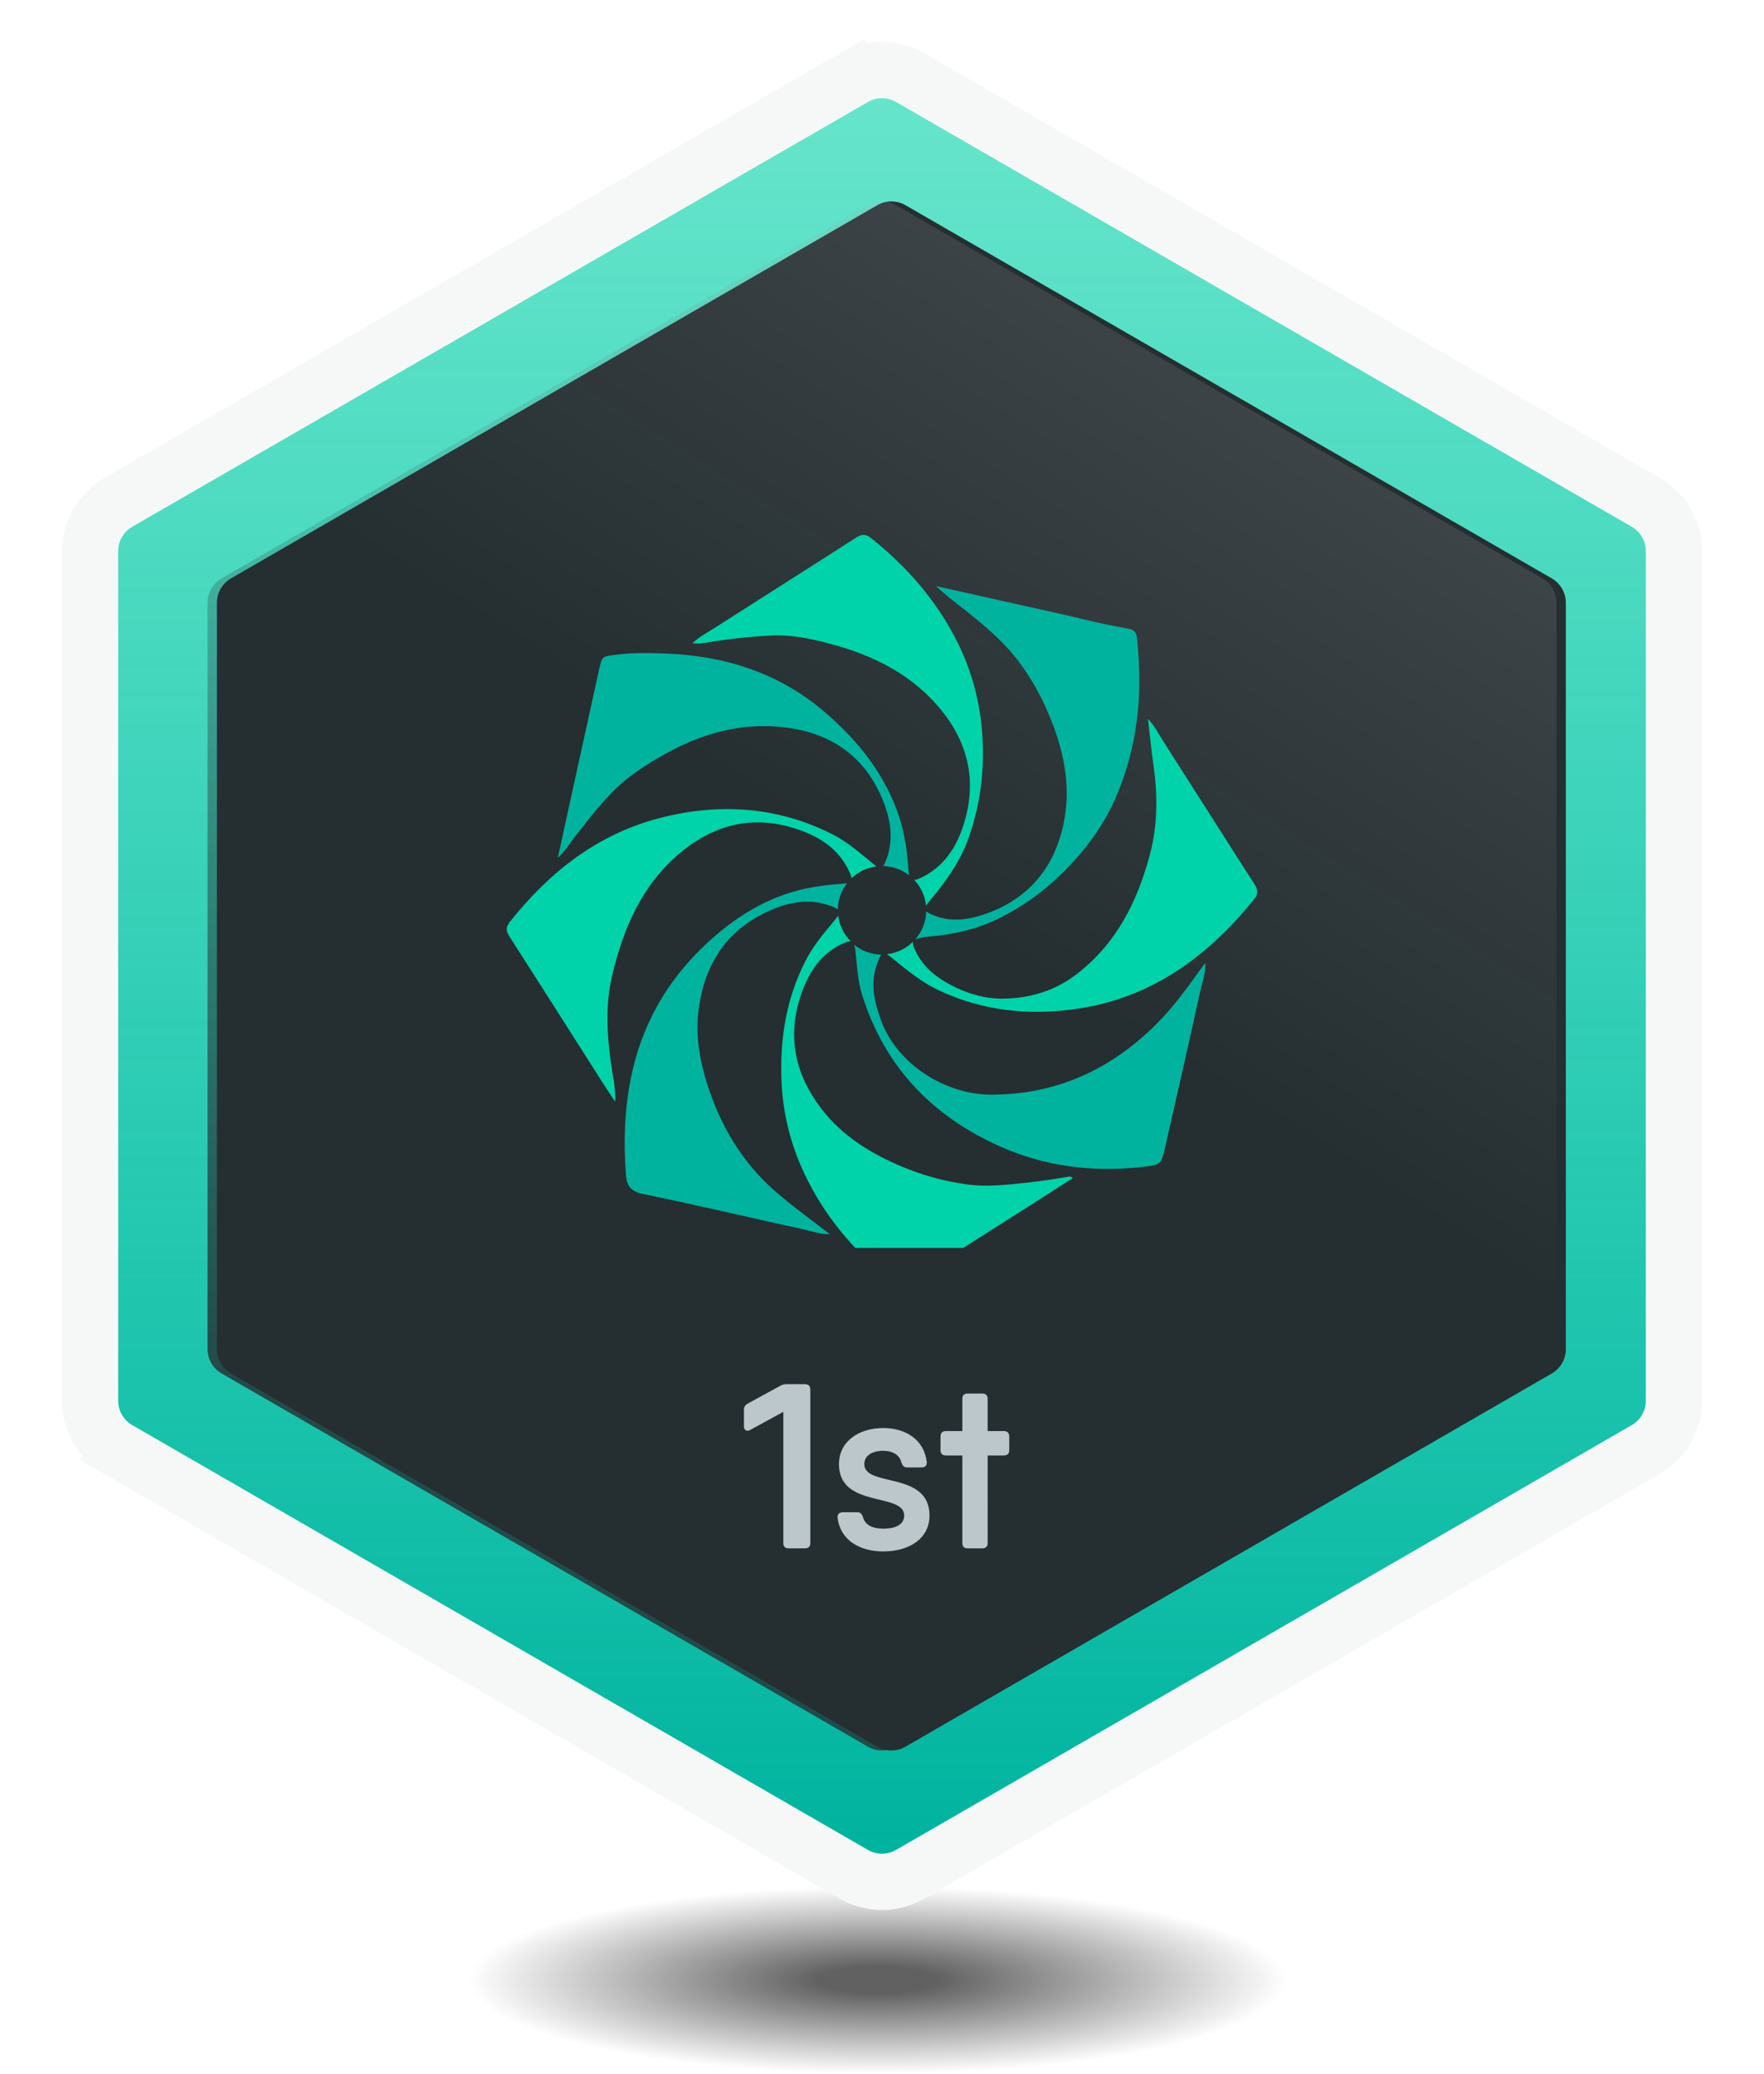 <svg width="188" height="221" viewBox="0 0 188 221" fill="none" xmlns="http://www.w3.org/2000/svg">
<ellipse cx="93.571" cy="211" rx="43.571" ry="10" fill="url(#paint0_radial_16209_38703)"/>
<g filter="url(#filter0_ddd_16209_38703)">
<path d="M12.594 155.464L14.094 152.866L12.594 155.464L91 200.732C92.856 201.804 95.144 201.804 97 200.732L175.406 155.464C177.263 154.392 178.406 152.412 178.406 150.268V59.732C178.406 57.589 177.263 55.608 175.406 54.536L97 9.268C95.144 8.196 92.856 8.196 91 9.268L92.5 11.866L91 9.268L12.594 54.536C10.737 55.608 9.594 57.589 9.594 59.732V150.268C9.594 152.412 10.737 154.392 12.594 155.464Z" fill="url(#paint1_linear_16209_38703)" stroke="#F6F8F8" stroke-width="6"/>
<g filter="url(#filter1_iii_16209_38703)">
<path d="M92.5 22.866C93.428 22.33 94.572 22.33 95.5 22.866L164.38 62.634C165.308 63.17 165.88 64.16 165.88 65.232V144.768C165.88 145.84 165.308 146.83 164.38 147.366L95.5 187.134C94.572 187.67 93.428 187.67 92.5 187.134L23.62 147.366C22.692 146.83 22.12 145.84 22.12 144.768V65.232C22.12 64.16 22.692 63.17 23.62 62.634L92.5 22.866Z" fill="#252E31"/>
</g>
<path d="M92.5 22.866C93.428 22.33 94.572 22.33 95.5 22.866L164.38 62.634C165.308 63.17 165.88 64.16 165.88 65.232V144.768C165.88 145.84 165.308 146.83 164.38 147.366L95.5 187.134C94.572 187.67 93.428 187.67 92.5 187.134L23.62 147.366C22.692 146.83 22.12 145.84 22.12 144.768V65.232C22.12 64.16 22.692 63.17 23.62 62.634L92.5 22.866Z" fill="url(#paint2_linear_16209_38703)"/>
<g clip-path="url(#clip0_16209_38703)">
<g filter="url(#filter2_d_16209_38703)">
<path d="M108.229 67.061C109.981 69.248 111.264 71.7 112.246 74.305C113.513 77.663 114.091 81.157 113.367 84.7C112.396 89.454 109.617 92.802 104.969 94.412C103.164 95.037 101.289 95.289 99.424 94.507C99.167 94.417 98.926 94.285 98.711 94.118C98.685 95.227 98.267 96.291 97.531 97.12C97.775 97.011 98.034 96.937 98.299 96.901C98.555 96.854 98.825 96.817 99.075 96.794C101.562 96.589 103.956 96.063 106.229 94.975C109.734 93.293 112.671 90.898 115.167 87.935C116.594 86.272 117.788 84.422 118.718 82.437C120.032 79.509 120.877 76.392 121.22 73.201C121.541 70.45 121.455 67.75 121.18 65.025C121.113 64.367 120.83 64.095 120.239 63.99C118.721 63.72 117.202 63.417 115.709 63.054C111.804 62.105 107.868 61.3 103.956 60.395C102.565 60.07 101.168 59.777 99.773 59.469C100.796 60.446 101.895 61.249 102.959 62.099C104.846 63.604 106.708 65.153 108.229 67.061Z" fill="#00B39F"/>
</g>
<g filter="url(#filter3_d_16209_38703)">
<path d="M65.246 100.927C66.443 95.89 68.423 91.268 72.514 87.862C76.238 84.76 80.455 83.793 85.102 85.407C87.447 86.219 89.457 87.533 90.526 89.92C90.633 90.131 90.709 90.356 90.752 90.588C91.481 89.891 92.415 89.448 93.415 89.325C93.353 89.285 93.29 89.239 93.22 89.183C91.793 88.034 90.437 86.784 88.779 85.938C82.887 82.934 76.697 82.546 70.407 84.15C63.737 85.846 58.581 89.895 54.35 95.223C53.876 95.821 53.914 96.207 54.305 96.812C57.586 101.919 60.835 107.048 64.095 112.169C64.526 112.848 64.971 113.514 65.563 114.409C65.626 112.899 65.307 111.692 65.137 110.476C64.691 107.284 64.491 104.103 65.246 100.927Z" fill="#00D3A9"/>
</g>
<g filter="url(#filter4_d_16209_38703)">
<path d="M75.288 65.481C77.554 65.1 79.84 64.847 82.134 64.723C84.216 64.609 86.249 65.019 88.268 65.546C93.031 66.793 97.302 68.878 100.436 72.826C103.425 76.59 104.144 80.813 102.539 85.341C101.718 87.656 100.332 89.579 97.965 90.62C97.801 90.703 97.622 90.751 97.439 90.762C98.148 91.519 98.588 92.489 98.688 93.521C98.795 93.35 98.916 93.187 99.049 93.035C100.784 90.971 102.355 88.805 103.255 86.22C104.437 82.829 104.93 79.236 104.705 75.651C104.533 72.147 103.649 68.714 102.106 65.563C99.894 61.096 96.708 57.42 92.817 54.328C92.237 53.867 91.817 53.921 91.212 54.31C86.203 57.532 81.163 60.708 76.154 63.916C75.376 64.414 74.54 64.847 73.788 65.554C74.289 65.586 74.793 65.561 75.288 65.481Z" fill="#00D3A9"/>
</g>
<g filter="url(#filter5_d_16209_38703)">
<path d="M61.209 86.24C63.181 83.746 65.065 81.166 67.715 79.321C72.622 75.915 77.921 73.709 84.013 74.558C88.92 75.245 92.468 77.923 94.239 82.655C95 84.688 95.238 86.789 94.348 88.888C94.292 89.03 94.22 89.165 94.132 89.29C95.14 89.316 96.112 89.666 96.905 90.29C96.885 90.221 96.868 90.15 96.856 90.079C96.81 89.822 96.808 89.553 96.787 89.297C96.632 87.226 96.293 85.198 95.55 83.239C93.973 79.086 91.276 75.791 87.948 72.923C83.04 68.695 77.257 66.881 70.908 66.639C69.106 66.571 67.297 66.551 65.492 66.788C64.246 66.951 64.152 66.964 63.883 68.191C62.726 73.487 61.563 78.782 60.394 84.076C60.091 85.456 59.795 86.836 59.455 88.411C60.256 87.687 60.676 86.915 61.209 86.24Z" fill="#00B39F"/>
</g>
<g filter="url(#filter6_d_16209_38703)">
<path d="M133.706 91.236C130.411 86.105 127.153 80.948 123.863 75.813C123.427 75.132 123.08 74.371 122.347 73.617C122.558 75.408 122.71 76.967 122.931 78.517C123.39 81.751 123.387 84.956 122.531 88.137C121.191 93.136 118.956 97.576 114.754 100.804C112.452 102.578 109.79 103.382 106.927 103.419C104.92 103.445 103.012 102.864 101.236 101.912C99.687 101.081 98.369 100 97.589 98.376C97.344 97.862 97.239 97.552 97.317 97.343C96.562 98.096 95.573 98.569 94.513 98.685C94.79 98.862 95.054 99.059 95.302 99.274C96.774 100.47 98.245 101.668 99.974 102.493C104.797 104.785 109.892 105.272 115.078 104.455C122.899 103.227 128.826 98.827 133.688 92.787C134.13 92.231 134.075 91.812 133.706 91.236Z" fill="#00D3A9"/>
</g>
<g filter="url(#filter7_d_16209_38703)">
<path d="M123.338 106.034C118.494 110.91 112.679 113.634 105.688 113.653C100.809 113.667 95.642 110.461 93.909 105.761C93.192 103.814 92.715 101.839 93.453 99.787C93.65 99.243 93.783 98.898 93.932 98.724C92.871 98.713 91.847 98.342 91.024 97.672C91.113 97.934 91.166 98.207 91.184 98.484C91.338 99.989 91.417 101.515 91.867 102.968C94.268 110.719 99.431 116.021 106.727 119.234C111.389 121.286 116.35 121.912 121.448 121.382C123.727 121.144 123.739 121.186 124.193 119.188C125.444 113.674 126.702 108.16 127.915 102.637C128.118 101.707 128.488 100.788 128.471 99.589C128.185 99.976 128.031 100.18 127.882 100.389C126.468 102.346 125.041 104.322 123.338 106.034Z" fill="#00B39F"/>
</g>
<g filter="url(#filter8_d_16209_38703)">
<path d="M80.598 121.951C78.374 119.453 76.783 116.568 75.677 113.436C74.626 110.442 74.007 107.364 74.51 104.158C75.239 99.5 77.602 96.018 81.951 94.073C84.054 93.128 86.282 92.681 88.576 93.561C88.827 93.644 89.067 93.757 89.291 93.898C89.311 92.886 89.657 91.908 90.278 91.109C90.092 91.147 89.904 91.171 89.715 91.183C88.466 91.26 87.224 91.418 85.996 91.657C81.75 92.558 78.227 94.782 75.13 97.713C71 101.611 68.338 106.349 67.223 111.945C66.545 115.344 66.45 118.754 66.708 122.198C66.806 123.527 67.356 124.003 68.688 124.273C74.252 125.404 79.78 126.728 85.328 127.935C86.273 128.142 87.202 128.493 88.451 128.531C87.542 127.83 86.836 127.293 86.128 126.755C84.182 125.271 82.234 123.787 80.598 121.951Z" fill="#00B39F"/>
</g>
<g filter="url(#filter9_d_16209_38703)">
<path d="M113.777 122.411C111.799 122.762 109.808 123.004 107.819 123.197C106.187 123.354 104.531 123.435 102.929 123.197C100.617 122.87 98.356 122.25 96.199 121.352C92.845 119.948 89.804 118.091 87.547 115.16C84.824 111.623 83.905 107.682 85.246 103.38C86.007 100.946 87.256 98.772 89.72 97.592C90.158 97.383 90.46 97.285 90.674 97.315C89.934 96.575 89.463 95.609 89.335 94.57C89.226 94.728 89.109 94.879 88.984 95.025C87.852 96.394 86.692 97.746 85.87 99.344C83.888 103.203 83.164 107.305 83.271 111.621C83.329 114.806 83.986 117.952 85.207 120.894C87.339 125.98 90.73 130.121 95.032 133.548C95.704 134.085 96.187 134.141 96.939 133.651C101.271 130.845 105.644 128.088 110.001 125.315C111.443 124.396 112.878 123.47 114.336 122.534C114.264 122.462 114.174 122.413 114.075 122.391C113.976 122.37 113.873 122.376 113.777 122.411Z" fill="#00D3A9"/>
</g>
</g>
<path d="M83.161 148.675C83.386 148.55 83.586 148.5 83.861 148.5H85.786C86.161 148.5 86.361 148.7 86.361 149.075V165.45C86.361 165.8 86.161 166 85.786 166H84.036C83.686 166 83.486 165.8 83.486 165.45V151.45L79.961 153.375C79.586 153.6 79.286 153.4 79.286 152.975V151.25C79.286 150.95 79.411 150.725 79.686 150.575L83.161 148.675ZM92.114 157.025C92.114 159.525 99.064 157.725 99.064 162.5C99.064 164.95 96.914 166.325 94.139 166.325C91.589 166.325 89.539 165.1 89.264 162.725C89.239 162.35 89.464 162.15 89.814 162.15H91.364C91.714 162.15 91.839 162.325 91.964 162.65C92.189 163.55 93.064 163.9 94.139 163.9C95.464 163.9 96.364 163.45 96.364 162.5C96.364 160 89.414 161.775 89.414 157.025C89.414 154.575 91.564 153.175 94.139 153.175C96.489 153.175 98.489 154.4 98.764 156.775C98.814 157.175 98.589 157.375 98.214 157.375H96.664C96.339 157.375 96.189 157.175 96.064 156.85C95.864 155.975 95.039 155.6 94.139 155.6C93.014 155.6 92.114 156.075 92.114 157.025ZM106.986 153.5C107.361 153.5 107.561 153.7 107.561 154.075V155.55C107.561 155.9 107.361 156.1 106.986 156.1H105.261V165.45C105.261 165.8 105.061 166 104.686 166H103.111C102.761 166 102.561 165.8 102.561 165.45V156.1H100.811C100.436 156.1 100.236 155.9 100.236 155.55V154.075C100.236 153.7 100.436 153.5 100.811 153.5H102.561V150.075C102.561 149.7 102.761 149.5 103.111 149.5H104.686C105.061 149.5 105.261 149.7 105.261 150.075V153.5H106.986Z" fill="#BCC7CC"/>
</g>
<defs>
<filter id="filter0_ddd_16209_38703" x="1.594" y="0.461" width="184.813" height="209.078" filterUnits="userSpaceOnUse" color-interpolation-filters="sRGB">
<feFlood flood-opacity="0" result="BackgroundImageFix"/>
<feColorMatrix in="SourceAlpha" type="matrix" values="0 0 0 0 0 0 0 0 0 0 0 0 0 0 0 0 0 0 127 0" result="hardAlpha"/>
<feOffset dy="1"/>
<feGaussianBlur stdDeviation="2"/>
<feComposite in2="hardAlpha" operator="out"/>
<feColorMatrix type="matrix" values="0 0 0 0 0 0 0 0 0 0 0 0 0 0 0 0 0 0 0.25 0"/>
<feBlend mode="normal" in2="BackgroundImageFix" result="effect1_dropShadow_16209_38703"/>
<feColorMatrix in="SourceAlpha" type="matrix" values="0 0 0 0 0 0 0 0 0 0 0 0 0 0 0 0 0 0 127 0" result="hardAlpha"/>
<feOffset dx="-1" dy="-1"/>
<feGaussianBlur stdDeviation="2"/>
<feComposite in2="hardAlpha" operator="out"/>
<feColorMatrix type="matrix" values="0 0 0 0 0 0 0 0 0 0 0 0 0 0 0 0 0 0 0.25 0"/>
<feBlend mode="normal" in2="effect1_dropShadow_16209_38703" result="effect2_dropShadow_16209_38703"/>
<feColorMatrix in="SourceAlpha" type="matrix" values="0 0 0 0 0 0 0 0 0 0 0 0 0 0 0 0 0 0 127 0" result="hardAlpha"/>
<feOffset dx="1" dy="-1"/>
<feGaussianBlur stdDeviation="2"/>
<feComposite in2="hardAlpha" operator="out"/>
<feColorMatrix type="matrix" values="0 0 0 0 0 0 0 0 0 0 0 0 0 0 0 0 0 0 0.25 0"/>
<feBlend mode="normal" in2="effect2_dropShadow_16209_38703" result="effect3_dropShadow_16209_38703"/>
<feBlend mode="normal" in="SourceGraphic" in2="effect3_dropShadow_16209_38703" result="shape"/>
</filter>
<filter id="filter1_iii_16209_38703" x="22.12" y="18.461" width="144.76" height="173.078" filterUnits="userSpaceOnUse" color-interpolation-filters="sRGB">
<feFlood flood-opacity="0" result="BackgroundImageFix"/>
<feBlend mode="normal" in="SourceGraphic" in2="BackgroundImageFix" result="shape"/>
<feColorMatrix in="SourceAlpha" type="matrix" values="0 0 0 0 0 0 0 0 0 0 0 0 0 0 0 0 0 0 127 0" result="hardAlpha"/>
<feOffset dx="1"/>
<feGaussianBlur stdDeviation="2"/>
<feComposite in2="hardAlpha" operator="arithmetic" k2="-1" k3="1"/>
<feColorMatrix type="matrix" values="0 0 0 0 0.118 0 0 0 0 0.129 0 0 0 0 0.09 0 0 0 0.4 0"/>
<feBlend mode="normal" in2="shape" result="effect1_innerShadow_16209_38703"/>
<feColorMatrix in="SourceAlpha" type="matrix" values="0 0 0 0 0 0 0 0 0 0 0 0 0 0 0 0 0 0 127 0" result="hardAlpha"/>
<feOffset dy="-4"/>
<feGaussianBlur stdDeviation="2"/>
<feComposite in2="hardAlpha" operator="arithmetic" k2="-1" k3="1"/>
<feColorMatrix type="matrix" values="0 0 0 0 0.118 0 0 0 0 0.129 0 0 0 0 0.09 0 0 0 0.4 0"/>
<feBlend mode="normal" in2="effect1_innerShadow_16209_38703" result="effect2_innerShadow_16209_38703"/>
<feColorMatrix in="SourceAlpha" type="matrix" values="0 0 0 0 0 0 0 0 0 0 0 0 0 0 0 0 0 0 127 0" result="hardAlpha"/>
<feOffset dy="4"/>
<feGaussianBlur stdDeviation="2"/>
<feComposite in2="hardAlpha" operator="arithmetic" k2="-1" k3="1"/>
<feColorMatrix type="matrix" values="0 0 0 0 0.118 0 0 0 0 0.129 0 0 0 0 0.09 0 0 0 0.4 0"/>
<feBlend mode="normal" in2="effect2_innerShadow_16209_38703" result="effect3_innerShadow_16209_38703"/>
</filter>
<filter id="filter2_d_16209_38703" x="93.531" y="59.469" width="31.895" height="45.648" filterUnits="userSpaceOnUse" color-interpolation-filters="sRGB">
<feFlood flood-opacity="0" result="BackgroundImageFix"/>
<feColorMatrix in="SourceAlpha" type="matrix" values="0 0 0 0 0 0 0 0 0 0 0 0 0 0 0 0 0 0 127 0" result="hardAlpha"/>
<feOffset dy="4"/>
<feGaussianBlur stdDeviation="2"/>
<feComposite in2="hardAlpha" operator="out"/>
<feColorMatrix type="matrix" values="0 0 0 0 0 0 0 0 0 0 0 0 0 0 0 0 0 0 0.25 0"/>
<feBlend mode="normal" in2="BackgroundImageFix" result="effect1_dropShadow_16209_38703"/>
<feBlend mode="normal" in="SourceGraphic" in2="effect1_dropShadow_16209_38703" result="shape"/>
</filter>
<filter id="filter3_d_16209_38703" x="50.003" y="83.219" width="47.412" height="39.188" filterUnits="userSpaceOnUse" color-interpolation-filters="sRGB">
<feFlood flood-opacity="0" result="BackgroundImageFix"/>
<feColorMatrix in="SourceAlpha" type="matrix" values="0 0 0 0 0 0 0 0 0 0 0 0 0 0 0 0 0 0 127 0" result="hardAlpha"/>
<feOffset dy="4"/>
<feGaussianBlur stdDeviation="2"/>
<feComposite in2="hardAlpha" operator="out"/>
<feColorMatrix type="matrix" values="0 0 0 0 0 0 0 0 0 0 0 0 0 0 0 0 0 0 0.25 0"/>
<feBlend mode="normal" in2="BackgroundImageFix" result="effect1_dropShadow_16209_38703"/>
<feBlend mode="normal" in="SourceGraphic" in2="effect1_dropShadow_16209_38703" result="shape"/>
</filter>
<filter id="filter4_d_16209_38703" x="69.788" y="54" width="38.97" height="47.523" filterUnits="userSpaceOnUse" color-interpolation-filters="sRGB">
<feFlood flood-opacity="0" result="BackgroundImageFix"/>
<feColorMatrix in="SourceAlpha" type="matrix" values="0 0 0 0 0 0 0 0 0 0 0 0 0 0 0 0 0 0 127 0" result="hardAlpha"/>
<feOffset dy="4"/>
<feGaussianBlur stdDeviation="2"/>
<feComposite in2="hardAlpha" operator="out"/>
<feColorMatrix type="matrix" values="0 0 0 0 0 0 0 0 0 0 0 0 0 0 0 0 0 0 0.25 0"/>
<feBlend mode="normal" in2="BackgroundImageFix" result="effect1_dropShadow_16209_38703"/>
<feBlend mode="normal" in="SourceGraphic" in2="effect1_dropShadow_16209_38703" result="shape"/>
</filter>
<filter id="filter5_d_16209_38703" x="55.455" y="66.594" width="45.45" height="31.695" filterUnits="userSpaceOnUse" color-interpolation-filters="sRGB">
<feFlood flood-opacity="0" result="BackgroundImageFix"/>
<feColorMatrix in="SourceAlpha" type="matrix" values="0 0 0 0 0 0 0 0 0 0 0 0 0 0 0 0 0 0 127 0" result="hardAlpha"/>
<feOffset dy="4"/>
<feGaussianBlur stdDeviation="2"/>
<feComposite in2="hardAlpha" operator="out"/>
<feColorMatrix type="matrix" values="0 0 0 0 0 0 0 0 0 0 0 0 0 0 0 0 0 0 0.25 0"/>
<feBlend mode="normal" in2="BackgroundImageFix" result="effect1_dropShadow_16209_38703"/>
<feBlend mode="normal" in="SourceGraphic" in2="effect1_dropShadow_16209_38703" result="shape"/>
</filter>
<filter id="filter6_d_16209_38703" x="90.513" y="73.617" width="47.488" height="39.211" filterUnits="userSpaceOnUse" color-interpolation-filters="sRGB">
<feFlood flood-opacity="0" result="BackgroundImageFix"/>
<feColorMatrix in="SourceAlpha" type="matrix" values="0 0 0 0 0 0 0 0 0 0 0 0 0 0 0 0 0 0 127 0" result="hardAlpha"/>
<feOffset dy="4"/>
<feGaussianBlur stdDeviation="2"/>
<feComposite in2="hardAlpha" operator="out"/>
<feColorMatrix type="matrix" values="0 0 0 0 0 0 0 0 0 0 0 0 0 0 0 0 0 0 0.25 0"/>
<feBlend mode="normal" in2="BackgroundImageFix" result="effect1_dropShadow_16209_38703"/>
<feBlend mode="normal" in="SourceGraphic" in2="effect1_dropShadow_16209_38703" result="shape"/>
</filter>
<filter id="filter7_d_16209_38703" x="87.024" y="97.672" width="45.447" height="31.891" filterUnits="userSpaceOnUse" color-interpolation-filters="sRGB">
<feFlood flood-opacity="0" result="BackgroundImageFix"/>
<feColorMatrix in="SourceAlpha" type="matrix" values="0 0 0 0 0 0 0 0 0 0 0 0 0 0 0 0 0 0 127 0" result="hardAlpha"/>
<feOffset dy="4"/>
<feGaussianBlur stdDeviation="2"/>
<feComposite in2="hardAlpha" operator="out"/>
<feColorMatrix type="matrix" values="0 0 0 0 0 0 0 0 0 0 0 0 0 0 0 0 0 0 0.25 0"/>
<feBlend mode="normal" in2="BackgroundImageFix" result="effect1_dropShadow_16209_38703"/>
<feBlend mode="normal" in="SourceGraphic" in2="effect1_dropShadow_16209_38703" result="shape"/>
</filter>
<filter id="filter8_d_16209_38703" x="62.576" y="91.109" width="31.701" height="45.422" filterUnits="userSpaceOnUse" color-interpolation-filters="sRGB">
<feFlood flood-opacity="0" result="BackgroundImageFix"/>
<feColorMatrix in="SourceAlpha" type="matrix" values="0 0 0 0 0 0 0 0 0 0 0 0 0 0 0 0 0 0 127 0" result="hardAlpha"/>
<feOffset dy="4"/>
<feGaussianBlur stdDeviation="2"/>
<feComposite in2="hardAlpha" operator="out"/>
<feColorMatrix type="matrix" values="0 0 0 0 0 0 0 0 0 0 0 0 0 0 0 0 0 0 0.25 0"/>
<feBlend mode="normal" in2="BackgroundImageFix" result="effect1_dropShadow_16209_38703"/>
<feBlend mode="normal" in="SourceGraphic" in2="effect1_dropShadow_16209_38703" result="shape"/>
</filter>
<filter id="filter9_d_16209_38703" x="79.261" y="94.57" width="39.076" height="47.414" filterUnits="userSpaceOnUse" color-interpolation-filters="sRGB">
<feFlood flood-opacity="0" result="BackgroundImageFix"/>
<feColorMatrix in="SourceAlpha" type="matrix" values="0 0 0 0 0 0 0 0 0 0 0 0 0 0 0 0 0 0 127 0" result="hardAlpha"/>
<feOffset dy="4"/>
<feGaussianBlur stdDeviation="2"/>
<feComposite in2="hardAlpha" operator="out"/>
<feColorMatrix type="matrix" values="0 0 0 0 0 0 0 0 0 0 0 0 0 0 0 0 0 0 0.25 0"/>
<feBlend mode="normal" in2="BackgroundImageFix" result="effect1_dropShadow_16209_38703"/>
<feBlend mode="normal" in="SourceGraphic" in2="effect1_dropShadow_16209_38703" result="shape"/>
</filter>
<radialGradient id="paint0_radial_16209_38703" cx="0" cy="0" r="1" gradientUnits="userSpaceOnUse" gradientTransform="translate(93.571 211) rotate(90) scale(10 43.571)">
<stop offset="0.143" stop-opacity="0.62"/>
<stop offset="1" stop-opacity="0"/>
</radialGradient>
<linearGradient id="paint1_linear_16209_38703" x1="94" y1="11" x2="94" y2="199" gradientUnits="userSpaceOnUse">
<stop stop-color="#00D3A9" stop-opacity="0.6"/>
<stop offset="1" stop-color="#00B39F"/>
</linearGradient>
<linearGradient id="paint2_linear_16209_38703" x1="153" y1="13.5" x2="43" y2="188" gradientUnits="userSpaceOnUse">
<stop stop-color="white" stop-opacity="0.17"/>
<stop offset="0.486" stop-color="#252E31" stop-opacity="0.16"/>
<stop offset="1" stop-color="#252E31"/>
</linearGradient>
<clipPath id="clip0_16209_38703">
<rect width="80" height="80" fill="white" transform="translate(54 54)"/>
</clipPath>
</defs>
</svg>
